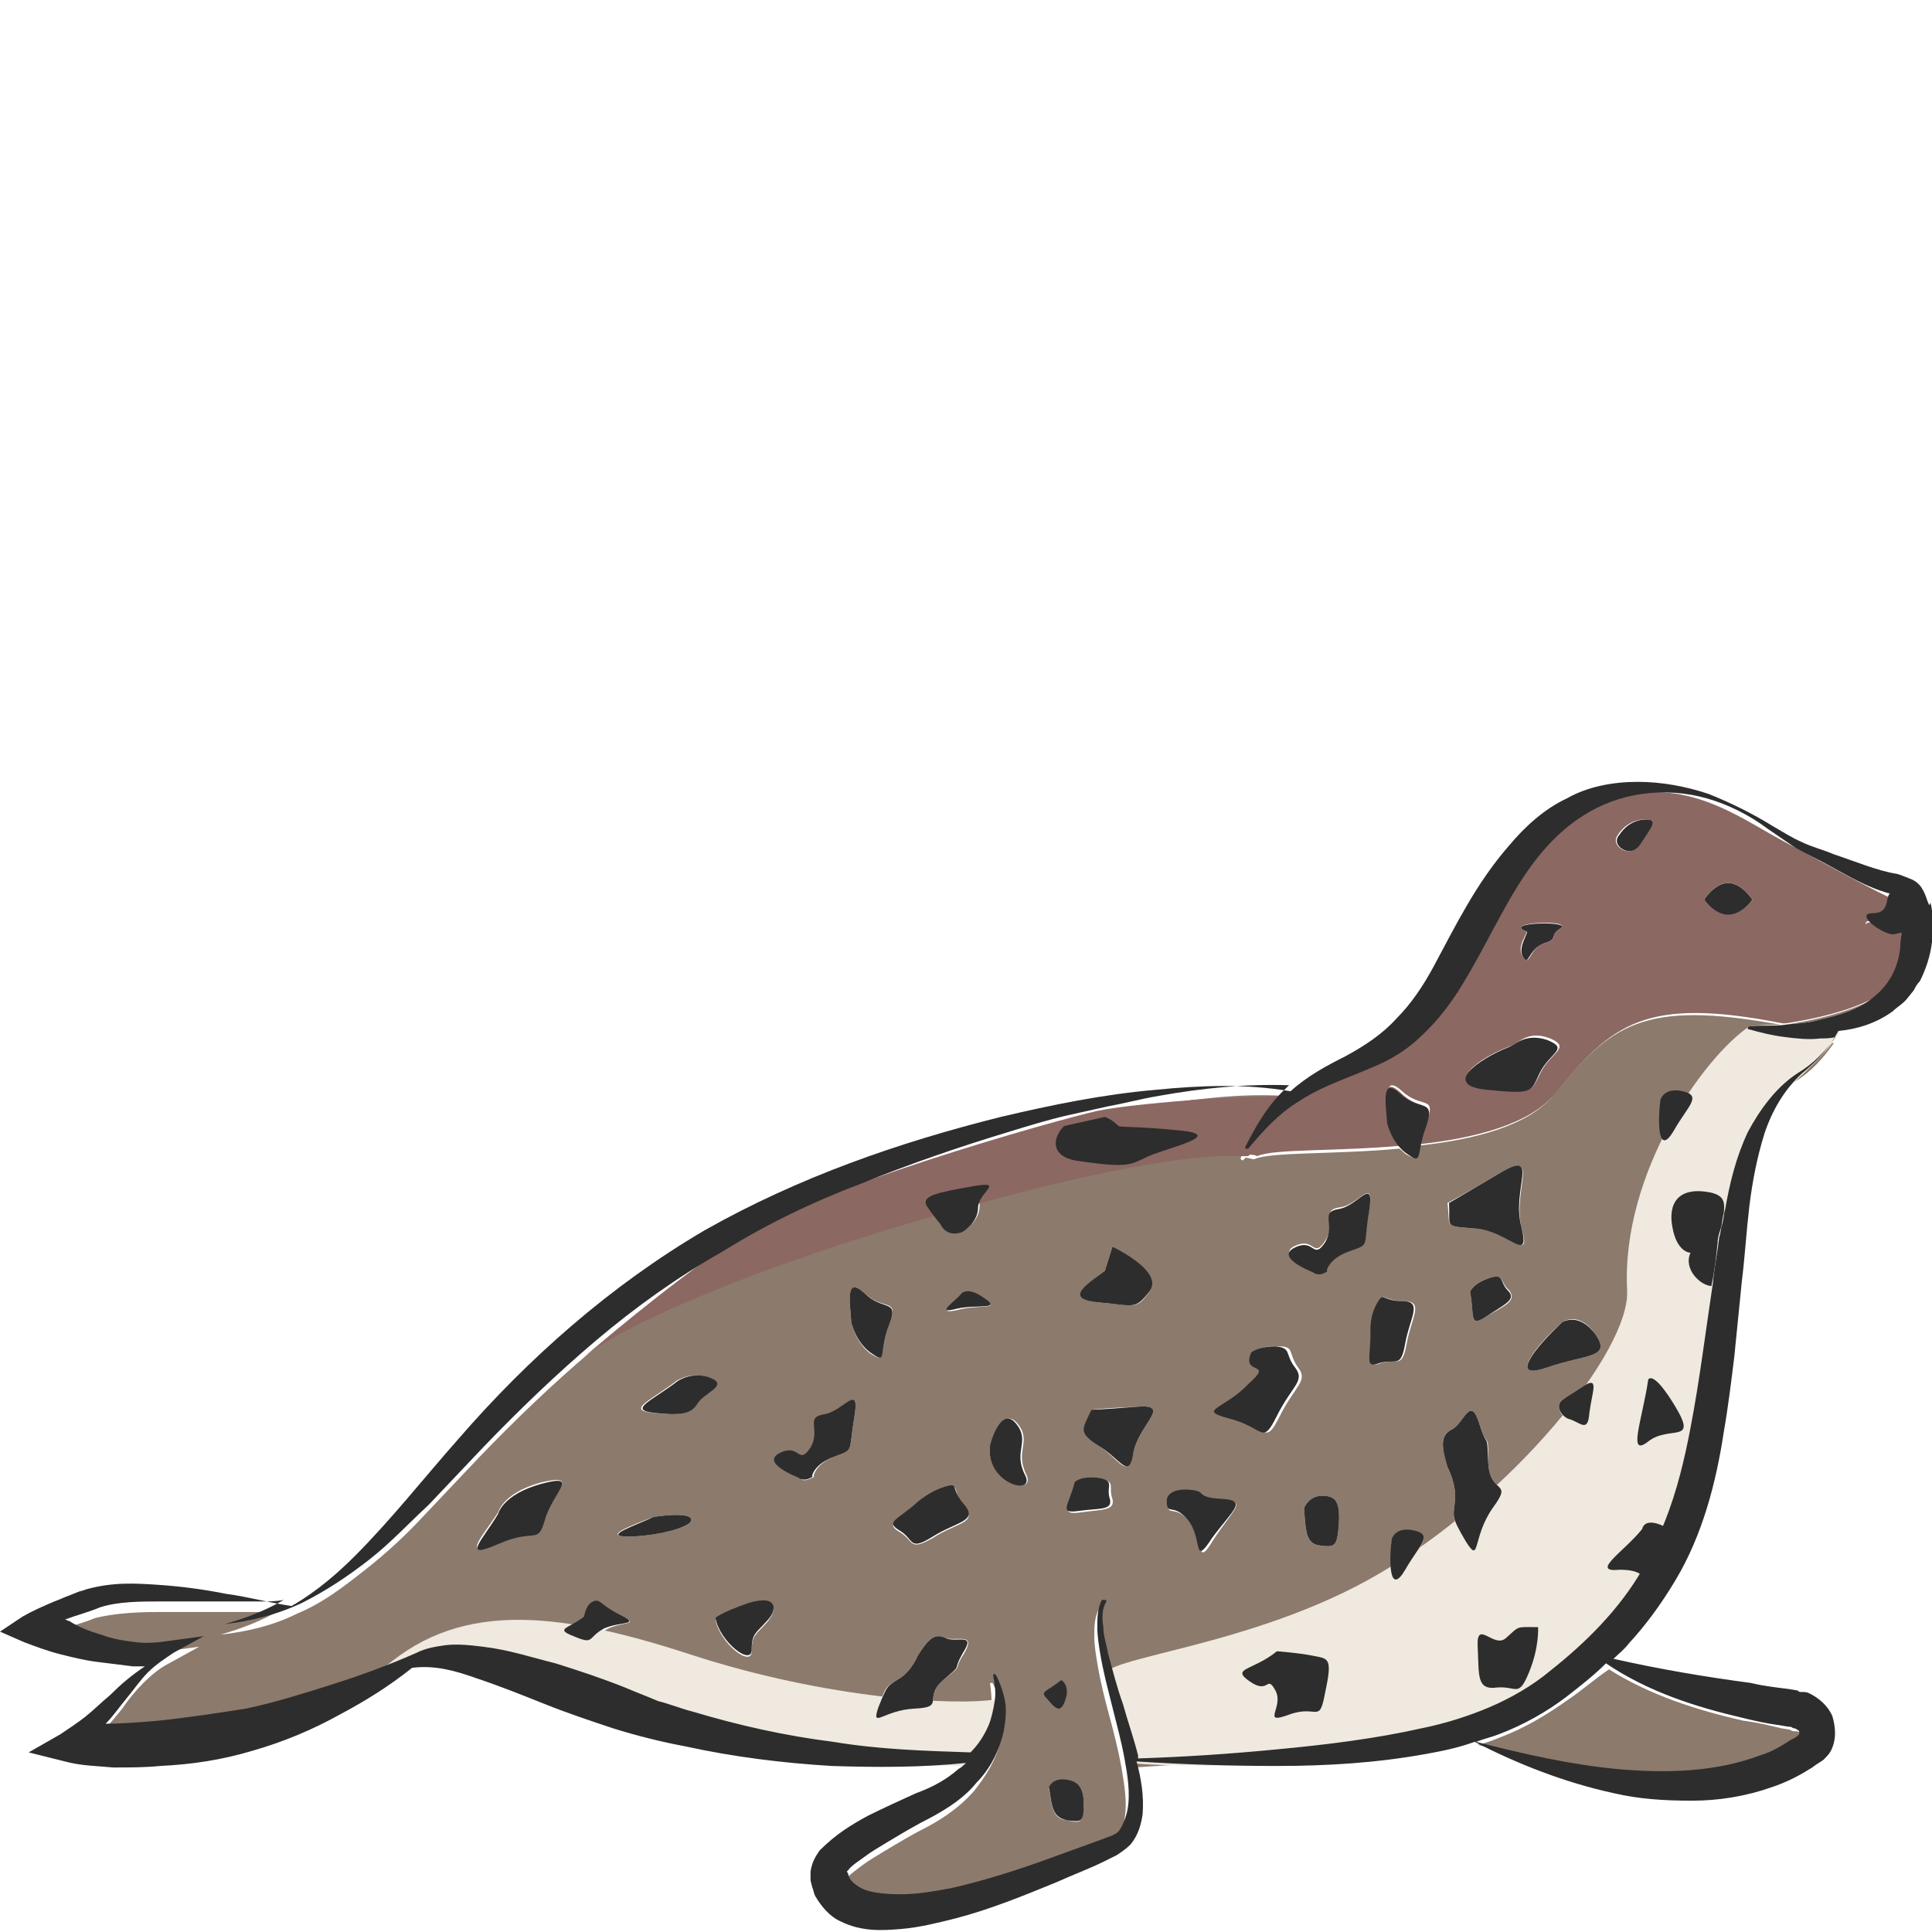 <?xml version="1.0" encoding="utf-8"?>
<!-- Generator: Adobe Illustrator 24.1.2, SVG Export Plug-In . SVG Version: 6.00 Build 0)  -->
<svg version="1.1" id="Layer_1" xmlns="http://www.w3.org/2000/svg" xmlns:xlink="http://www.w3.org/1999/xlink" x="0px" y="0px"
	 viewBox="0 0 128 128" style="enable-background:new 0 0 128 128;" xml:space="preserve">
<style type="text/css">
	.st0{fill:#8C7A6C;}
	.st1{fill:#EFE9DF;}
	.st2{fill:#2D2D2D;}
	.st3{fill:#8C6862;}
	.st4{fill:#835D55;}
</style>
<g>
	<path class="st0" d="M103.9,112.6c-1.4,1-2.9,1.9-4.5,2.5c-0.5,0.2-1,0.4-1.5,0.5c3.1,0.8,6.2,1.5,9.3,1.8c3.3,0.3,6.6,0.2,9.5-0.9
		c0.7-0.3,1.4-0.6,2-1c0.2-0.1,0.3-0.2,0.5-0.3l0.1-0.1c0-0.1,0-0.1,0-0.2c-0.1-0.1-0.1-0.2-0.3-0.2c0,0-0.1,0-0.1,0
		c0,0-0.2,0-0.3-0.1l-0.6-0.1c-0.8-0.2-1.7-0.4-2.5-0.5c-3.1-0.7-6.2-1.7-8.9-3.4C105.7,111.2,104.8,112,103.9,112.6z"/>
	<path class="st0" d="M118.2,68.7c-0.8-0.1-1.5-0.3-2.3-0.5c-0.1,0-0.1-0.1-0.1-0.1c0-0.1,0.1-0.1,0.1-0.1h0
		c0.7-0.1,1.4-0.1,2.1-0.1c-9.2-1.7-11.3,0-15.1,4.7c-1.7,2-5.2,2.9-8.9,3.3c-0.1,0.8-0.1,1-0.8,0.6c-0.2-0.1-0.3-0.3-0.5-0.4
		c-4.3,0.4-8.5,0.2-9.6,0.7c-0.2,0-0.4-0.1-0.6-0.1c0,0,0,0.1-0.1,0.1v0c0,0.1-0.1,0.1-0.2,0c0,0,0-0.1,0-0.1c0,0,0,0,0,0
		c0.7-1.4,1.5-2.8,2.7-3.9c0,0,0.1-0.1,0.1-0.1c0,0,0,0,0-0.1c-1.8-0.1-3.5,0-5.3,0.2h0c-1.1,0.1-2.2,0.3-3.3,0.5
		c-1.1,0.2-2.3,0.4-3.4,0.7c0.3,0.1,0.6,0.3,0.9,0.6c0.1,0.2,1.1,0,4.1,0.3c3,0.3-0.8,1.1-2.1,1.7c-1.4,0.6-1.4,0.8-4.8,0.3
		c-1.8-0.2-1.6-1.4-0.8-2.3c-1.3,0.3-2.6,0.7-3.9,1.1c-3.3,1-6.6,2.1-9.7,3.4c-3.2,1.3-6.3,2.8-9.2,4.5c-2.6,1.5-5,3.3-7.3,5.1
		c0,0,0,0,0,0c-0.3,0.3-0.7,0.5-1,0.8c-2.6,2.2-5.1,4.6-7.5,7.1l-3.6,3.8c-1.2,1.3-2.5,2.5-3.9,3.6c-1.4,1.1-2.8,2.2-4.5,2.9
		c-1.6,0.8-3.3,1.2-5.1,1.4c1.4-0.4,2.7-0.9,3.9-1.6c-0.5,0.1-1,0.1-1.5,0.1c-0.8,0-1.5,0-2.2,0c-1.5,0-3,0-4.4,0
		c-1.4,0-2.9,0.1-4.1,0.4c-0.7,0.3-1.5,0.5-2.4,0.8c0.1,0.1,0.2,0.1,0.3,0.1c0.7,0.3,1.4,0.6,2.2,0.9c0.7,0.2,1.5,0.4,2.3,0.5
		c0.8,0.1,1.5,0,2.3-0.1l2.2-0.3l-2,1.1c-0.6,0.3-1.2,0.8-1.7,1.3c-0.5,0.5-1,1.1-1.4,1.7c-0.4,0.5-0.9,1.1-1.4,1.6
		c1.2,0,2.4-0.1,3.5-0.2c2-0.2,3.9-0.5,5.9-0.8c1.9-0.3,3.8-0.9,5.7-1.6c1.9-0.6,3.7-1.3,5.6-2.1c0.6-0.3,1.3-0.5,1.9-0.5
		c0.9-0.1,1.7,0,2.5,0.1c1.7,0.2,3.2,0.6,4.8,1.1c1.5,0.5,3.1,1,4.6,1.6c0.7,0.3,1.5,0.6,2.2,0.9c0.8,0.2,1.5,0.5,2.3,0.7
		c3,0.9,6.2,1.5,9.3,2c3,0.4,6.1,0.6,9.1,0.7c0.5-0.5,0.9-1.1,1.2-1.8c0.2-0.5,0.4-1,0.4-1.6c0-0.5,0-1.1-0.1-1.7l0,0
		c0-0.1,0-0.1,0.1-0.1c0,0,0.1,0,0.1,0.1c0.3,0.5,0.5,1.1,0.6,1.8c0.1,0.6,0,1.3-0.1,1.9c-0.3,1.3-1,2.4-1.8,3.4
		c-0.9,1-1.9,1.7-3,2.3c-1,0.5-2,1.1-3,1.7c-0.5,0.3-1,0.6-1.4,0.9c-0.4,0.3-0.8,0.6-1.1,0.9c0,0.1-0.1,0.1-0.1,0.1
		c0,0.1,0,0.1,0.1,0.2c0.2,0.3,0.4,0.6,0.7,0.8c0.7,0.4,1.8,0.5,2.8,0.5c1.1,0,2.2-0.2,3.3-0.4c2.2-0.5,4.4-1.2,6.6-2
		c1.1-0.4,2.2-0.8,3.3-1.2l0.8-0.3c0.2-0.1,0.4-0.2,0.5-0.4c0.3-0.3,0.5-0.8,0.5-1.3c0.2-1,0-2.2-0.2-3.4c-0.2-1.1-0.5-2.3-0.8-3.4
		c-0.3-1.1-0.6-2.3-0.8-3.5c-0.1-0.6-0.2-1.2-0.2-1.8c0-0.6,0-1.2,0.3-1.8c0-0.1,0.1-0.1,0.1-0.1c0.1,0,0.1,0.1,0.1,0.2
		c-0.1,0.3-0.2,0.7-0.2,1.1c0,0.2,0,0.4,0,0.6c0.1,0.6,0.2,1.1,0.3,1.7c0.3,1.1,0.6,2.3,1,3.4c0.3,1.1,0.7,2.3,1,3.4
		c0,0.1,0,0.1,0,0.2c3.1-0.2,6.2-0.4,9.2-0.7c3.3-0.3,6.5-0.6,9.6-1.4c1.6-0.4,3.1-0.8,4.5-1.4c1.4-0.6,2.8-1.4,4-2.4
		c2.4-1.9,4.5-4.2,6.1-6.7c-0.3-0.2-0.7-0.4-1.4-0.3c-2,0.1,0.3-1.2,1.5-2.7c0,0,0-0.7,1.4-0.2c0.8-2,1.3-4.1,1.7-6.2
		c0.6-3.2,1-6.5,1.5-9.7c-0.7,0-1.9-1-1.4-2.2c0,0-0.9,0-1.2-1.6c-0.3-1.6,0.4-2.7,2.5-2.3c0.9,0.2,1.1,0.6,1,1.3
		c0.3-1.7,0.8-3.5,1.6-5.1c0.7-1.6,1.8-3,3.3-3.9c1-0.6,1.8-1.5,2.5-2.5c-0.3,0-0.7,0.1-1,0.1C119.8,68.9,119,68.8,118.2,68.7z
		 M99.4,77.7c2.7-1.6,0.8,1.2,1.4,3.6c0.7,2.5-0.7,0.3-3,0.1c-2.2-0.2-1.7,0-1.9-1.7C95.9,79.7,96.7,79.3,99.4,77.7z M98.5,87.2
		c-1.2,0.8-0.8,0-1.1-1.6c0,0,0.1-0.5,1.2-0.9s0.7,0.2,1.4,0.8C100.5,86.2,99.7,86.5,98.5,87.2z M82.9,91.7c1.8-1.6-0.5-0.5,0.2-2.1
		c0,0,0.5-0.5,1.6-0.4c1.1,0,0.6,0.4,1.3,1.4c0.7,0.9-0.2,1.2-1.2,3.2c-1,2-0.8,0.8-3.2,0.2C79.2,93.4,81.1,93.4,82.9,91.7z
		 M76.2,85.5c-0.9,1.3-0.9,1-3.3,0.8c-2.3-0.2-1.1-1.1,0.3-2.1l0.5-1.6C73.7,82.7,77.1,84.2,76.2,85.5z M61.5,79.8
		c-0.4-0.6,0.8-0.9,3-1.3c2.1-0.4,0.6,0.3,0.4,1.2c0,0.1,0,0.1,0,0.2c0,1-1,1.6-1,1.6s-1,0.5-1.5-0.5c0,0-0.2-0.2-0.4-0.5
		C61.8,80.4,61.6,80.1,61.5,79.8z M36.1,100.6c-0.5,1.7-0.7,0.5-3.1,1.6c-2.5,1.1-1.1-0.3,0-2c0,0,0.3-1.3,2.9-2
		C38.5,97.6,36.6,98.9,36.1,100.6z M40.1,108c-1,0.6-0.6,1-1.9,0.5c-1.4-0.6-0.4-0.6,0.6-1.3c0,0,0.1-0.9,0.6-1
		c0.5-0.2,0.4,0.3,1.8,0.9C42.5,107.7,41.1,107.4,40.1,108z M41.6,101.8c-1.9,0,0.7-0.9,1.7-1.3c0,0,2.5-0.4,2.5,0.2
		C45.8,101.2,43.4,101.8,41.6,101.8z M46.1,93c-0.4,0.7-1.2,0.8-2.9,0.6c-1.7-0.2-0.1-0.8,1.6-2.1c0,0,1-0.7,2.2-0.2
		C48.3,91.8,46.5,92.3,46.1,93z M50.8,107.5c-0.7,0.8-1,0.8-1,1.9s-2.1-0.5-2.4-2.1c0,0,0.2-0.4,2.2-1
		C51.6,105.6,51.5,106.7,50.8,107.5z M56.6,93.9c-0.4,2.4,0,2.1-1.3,2.6c-1.3,0.5-1.4,1.3-1.4,1.3s0.2,0-0.3,0.2
		c-0.5,0.2-0.6-0.1-0.6-0.1c-1.2-0.5-2.2-1.2-1.1-1.6c1.2-0.5,1.1,0.9,1.9-0.3c0.8-1.2-0.3-2,1-2.2C55.9,93.5,57,91.5,56.6,93.9z
		 M56.4,87.6c-0.1-1.3-0.4-3.1,0.9-1.9s2.3,0.2,1.6,2.1c-0.7,1.8-0.1,2.6-1.2,1.9C56.7,89,56.4,87.6,56.4,87.6z M63.9,109.5
		c-0.9,1.4,0.1,0.6-1.4,1.8c-1.4,1.2,0.2,1.8-1.9,1.9c-2.1,0.1-2.9,1.4-2.4-0.1c0.5-1.5,0.6-1.4,1.4-1.9c0.8-0.5,1.2-1.5,1.2-1.5
		c0.7-1.1,1.1-1.5,1.8-1.2C63.3,108.8,64.7,108.1,63.9,109.5z M61.8,101.9c-1.6,0.9-1.2,0.2-2.2-0.4s-0.1-0.7,1.2-1.9
		c0,0,0.7-0.7,1.8-1c1.1-0.3,0.4,0.1,1.3,1.3C64.8,100.9,63.3,100.9,61.8,101.9z M63.4,86.8c-1.4,0.3-0.2-0.4,0.3-1
		c0,0,0.3-0.5,1.5,0.3C66.4,86.8,64.8,86.4,63.4,86.8z M65.6,95.7c0,0,0.8-2.6,1.8-1.4c1,1.2-0.2,1.8,0.6,3.4
		C68.7,99.2,65.2,98.2,65.6,95.7z M69.4,112.6c-0.6-0.6,0.1-0.5,0.9-1.3c0,0,0.5,0.3,0.3,1.3C70.3,113.6,69.9,113.2,69.4,112.6z
		 M70.7,120.6c-0.9-0.1-1-0.7-1.2-2.1c0,0,0.3-0.6,1.1-0.5c0.9,0.1,1.2,0.4,1.2,1.6C71.7,120.8,71.6,120.8,70.7,120.6z M71.6,100.2
		c-1.4,0.2-0.8-0.4-0.3-1.9c0,0,0.3-0.4,1.5-0.3s0.6,0.5,0.9,1.3C73.9,100.1,73,100,71.6,100.2z M75.1,96.2
		c-0.4,1.9-0.9,0.5-2.3-0.4c-1.5-0.9-0.9-1.1-0.5-2.4c0,0,0.7-0.1,3-0.2C77.7,93,75.5,94.3,75.1,96.2z M80.4,102
		c-1.2,2-0.6,0-1.6-1.2c-1-1.2-1.5-0.2-1.4-1.3c0-0.2,0.2-0.7,1.5-0.7c1.2,0,0.3,0.5,2.1,0.6C82.7,99.4,81.7,100,80.4,102z
		 M87.8,112c-0.5,2.2-0.6,0.9-2.4,1.5c-1.9,0.7-0.3-0.5-0.9-1.6c-0.6-1.1-0.4,0.3-1.7-0.6c-1.3-0.9,0.2-0.7,1.8-2
		c0,0,1.4,0.1,2.4,0.3C88,109.9,88.3,109.8,87.8,112z M88.7,101c-0.1,1.5-0.3,1.5-1.2,1.4c-0.9-0.1-1-0.7-1.1-2.5
		c0,0,0.3-0.8,1.2-0.8C88.5,99.1,88.8,99.5,88.7,101z M90.7,80.2c-0.4,2.4,0,2.1-1.3,2.6C88,83.2,87.9,84,87.9,84s0.2,0-0.3,0.2
		c-0.5,0.2-0.6-0.1-0.6-0.1c-1.2-0.5-2.2-1.2-1.1-1.6c1.2-0.5,1.1,0.9,1.9-0.3c0.8-1.2-0.3-2,0.9-2.2C90,79.9,91.1,77.8,90.7,80.2z
		 M90.9,88.3c0,0-0.1-1,0.4-1.9c0.4-0.9,0.3-0.2,1.7-0.2c1.4,0,0.5,1.1,0.2,2.8c-0.3,1.7-0.6,1-1.7,1.3C90.5,90.7,90.9,90,90.9,88.3
		z M93.1,104.1c-0.9,1.7-1-0.3-0.9-2c0,0,0.2-0.9,1.5-0.6C95,101.7,94,102.4,93.1,104.1z M97.1,102.1c-1-1.6-0.8-1.6-0.7-2.7
		c0.1-1.1-0.5-2.2-0.5-2.2c-0.4-1.5-0.5-2.1,0.3-2.5c0.8-0.4,1.2-2.3,1.8-0.4c0.6,1.9,0.6,0.4,0.6,2.6c0.1,2.2,1.7,1.1,0.3,3.1
		C97.5,102,98.1,103.8,97.1,102.1z M101.3,110.8c-0.7,1.7-0.7,0.9-2.1,1c-1.3,0.1-1.2-0.9-1.3-2.7c-0.1-1.9,1,0.2,1.9-0.6
		c0.8-0.8,0.6-0.7,2.1-0.7C101.9,107.8,101.9,109.1,101.3,110.8z M105.3,93.6c-0.1,1.4-0.6,0.6-1.4,0.4c0,0-0.5-0.1-0.6-0.7
		c-0.1-0.5,0.3-0.6,1.5-1.4C106,91.1,105.5,92.1,105.3,93.6z M102.5,90.6c-2.6,0.9-0.8-1.4,1-3c0,0,1.1-0.8,2.2,0.8
		C106.8,90,105.1,89.7,102.5,90.6z M111,93.2c1.6,2.5-0.3,1.3-1.8,2.3c-1.4,1.1-0.3-1.4,0-4.1C109.2,91.4,109.4,90.7,111,93.2z
		 M110.9,75c-0.9,1.7-1-0.3-0.9-2c0,0,0.2-0.9,1.5-0.6C112.8,72.6,111.8,73.3,110.9,75z M123.9,66.3c-1.6,0.8-3.7,1.3-5.7,1.6
		c0.7-0.1,1.5-0.1,2.2-0.3C121.7,67.4,123,67,123.9,66.3z"/>
	<path class="st1" d="M115.9,68c-3,2-8.5,9.7-8.1,17.5c0.2,4-7.6,13.6-16.5,18.8c-8.4,4.9-18.7,5.5-18.1,6.8
		c1.2,2.8,1.9,5.3,1.5,5.6c-0.4,0.3,10.1,0.6,15.8-0.5c5.7-1,16-3.7,19.3-11.7c3.3-8,4.3-17.7,4.7-22.1c0.4-4.3,1.9-8.6,3.1-9.6
		s4.3-3.7,4.5-5C120,68.3,115.9,68,115.9,68z"/>
	<path class="st2" d="M113.3,79c-2.1-0.4-2.8,0.7-2.5,2.3C111.1,83,112,83,112,83c-0.5,1.1,0.7,2.2,1.4,2.2c0,0,0-0.1,0-0.1
		c0.2-0.9,0.3-1.8,0.4-2.8c0-0.3,0.1-0.6,0.2-0.9c0.1-0.3,0.1-0.7,0.2-1C114.3,79.6,114.2,79.2,113.3,79z"/>
	<path class="st2" d="M108.8,101.3c-1.2,1.5-3.5,2.9-1.5,2.7c0.7,0,1.1,0.1,1.4,0.3c0.1-0.1,0.1-0.2,0.2-0.3c0.5-0.9,1-1.9,1.3-2.9
		C108.9,100.5,108.8,101.3,108.8,101.3z"/>
	<path class="st2" d="M98.6,96.9c-0.1-2.2,0-0.7-0.6-2.6c-0.6-1.9-1,0-1.8,0.4c-0.8,0.4-0.7,1.1-0.3,2.5c0,0,0.6,1.1,0.5,2.2
		c-0.1,1.1-0.3,1,0.7,2.7c1,1.6,0.4-0.2,1.8-2.2C100.3,98,98.7,99.1,98.6,96.9z"/>
	<path class="st2" d="M93.1,89c0.3-1.7,1.2-2.8-0.2-2.8s-1.2-0.7-1.7,0.2s-0.4,1.9-0.4,1.9c0,1.7-0.4,2.4,0.6,2
		C92.5,90,92.8,90.7,93.1,89z"/>
	<path class="st2" d="M88.7,80.1c-1.3,0.2-0.2,1-0.9,2.2c-0.8,1.2-0.7-0.2-1.9,0.3c-1.2,0.5-0.1,1.2,1.1,1.7c0,0,0.2,0.2,0.6,0.1
		c0.5-0.2,0.3-0.2,0.3-0.2s0.1-0.8,1.5-1.3s0.9-0.2,1.3-2.6C91.1,77.8,90,79.9,88.7,80.1z"/>
	<path class="st2" d="M81.5,94c2.3,0.6,2.1,1.8,3.1-0.2c1-2,1.9-2.3,1.2-3.2c-0.7-0.9-0.2-1.3-1.3-1.4c-1.1,0-1.6,0.4-1.6,0.4
		c-0.7,1.6,1.6,0.5-0.2,2.1C81.1,93.4,79.2,93.4,81.5,94z"/>
	<path class="st2" d="M87.6,99.1c-0.9,0-1.2,0.8-1.2,0.8c0.1,1.8,0.2,2.4,1.1,2.5c0.9,0.1,1.1,0.1,1.2-1.4
		C88.8,99.5,88.5,99.1,87.6,99.1z"/>
	<path class="st2" d="M70.6,117.9c-0.9-0.1-1.1,0.5-1.1,0.5c0.2,1.5,0.3,2,1.2,2.2c0.9,0.1,1.1,0.2,1.1-1.1
		C71.8,118.4,71.4,118,70.6,117.9z"/>
	<path class="st2" d="M97.8,81.4c2.2,0.2,3.6,2.4,3-0.1c-0.7-2.5,1.3-5.2-1.4-3.6c-2.7,1.6-3.4,2-3.4,2
		C96.1,81.4,95.6,81.2,97.8,81.4z"/>
	<path class="st2" d="M87,109.7c-1-0.2-2.4-0.3-2.4-0.3c-1.6,1.3-3.1,1.1-1.8,2c1.3,0.9,1.1-0.5,1.7,0.6c0.6,1.1-1,2.3,0.9,1.6
		c1.9-0.7,2,0.7,2.4-1.5C88.3,109.8,88,109.9,87,109.7z"/>
	<path class="st2" d="M80.9,99.3c-1.8-0.1-0.8-0.5-2.1-0.6s-1.5,0.5-1.5,0.7c0,1.1,0.4,0.1,1.4,1.3c1,1.2,0.3,3.2,1.6,1.2
		C81.7,100,82.7,99.4,80.9,99.3z"/>
	<path class="st2" d="M99.8,108.5c-0.8,0.8-2-1.3-1.9,0.6c0.1,1.9-0.1,2.9,1.3,2.7c1.3-0.1,1.4,0.7,2.1-1c0.7-1.7,0.6-3,0.6-3
		C100.4,107.8,100.7,107.7,99.8,108.5z"/>
	<path class="st2" d="M93.7,101.4c-1.3-0.3-1.5,0.6-1.5,0.6c-0.2,1.7-0.1,3.7,0.9,2C94,102.4,95,101.7,93.7,101.4z"/>
	<path class="st2" d="M103.5,87.6c-1.8,1.7-3.6,3.9-1,3c2.6-0.9,4.3-0.6,3.2-2.2C104.6,86.9,103.5,87.6,103.5,87.6z"/>
	<path class="st2" d="M111.5,72.3c-1.3-0.3-1.5,0.6-1.5,0.6c-0.2,1.7-0.1,3.7,0.9,2C111.8,73.3,112.8,72.6,111.5,72.3z"/>
	<path class="st2" d="M104.8,91.9c-1.2,0.8-1.6,0.9-1.5,1.4c0.1,0.5,0.6,0.7,0.6,0.7c0.8,0.2,1.3,1,1.4-0.4
		C105.5,92.1,106,91.1,104.8,91.9z"/>
	<path class="st2" d="M98.6,84.7c-1.1,0.4-1.2,0.9-1.2,0.9c0.3,1.6-0.1,2.4,1.1,1.6s2-1.1,1.4-1.7S99.7,84.3,98.6,84.7z"/>
	<path class="st2" d="M62.6,98.5c-1,0.3-1.8,1-1.8,1c-1.3,1.2-2.2,1.3-1.2,1.9c1,0.6,0.6,1.4,2.2,0.4s3-1,2.1-2.1
		C62.9,98.6,63.6,98.2,62.6,98.5z"/>
	<path class="st2" d="M54.6,93.7c-1.3,0.2-0.2,1-0.9,2.2c-0.8,1.2-0.7-0.2-1.9,0.3c-1.2,0.5-0.1,1.2,1.1,1.7c0,0,0.2,0.2,0.6,0.1
		c0.5-0.2,0.3-0.2,0.3-0.2s0.1-0.8,1.5-1.3c1.3-0.5,0.9-0.2,1.3-2.6C57,91.5,55.9,93.5,54.6,93.7z"/>
	<path class="st2" d="M75.3,93.2c-2.4,0.2-3,0.2-3,0.2c-0.5,1.2-1,1.5,0.5,2.4c1.5,0.9,2,2.3,2.3,0.4C75.5,94.3,77.7,93,75.3,93.2z"
		/>
	<path class="st2" d="M72.7,97.9c-1.2-0.1-1.5,0.3-1.5,0.3c-0.4,1.6-1.1,2.1,0.3,1.9c1.4-0.2,2.3,0,2-0.9
		C73.3,98.4,73.9,98.1,72.7,97.9z"/>
	<path class="st2" d="M58.9,87.8c0.7-1.8-0.4-0.9-1.6-2.1c-1.3-1.2-1,0.5-0.9,1.9c0,0,0.3,1.4,1.4,2.1
		C58.8,90.4,58.2,89.6,58.9,87.8z"/>
	<path class="st2" d="M72.9,86.3c2.3,0.2,2.3,0.5,3.3-0.8c0.9-1.3-2.5-2.9-2.5-2.9l-0.5,1.6C71.8,85.2,70.5,86.1,72.9,86.3z"/>
	<path class="st2" d="M67.3,94.3c-1-1.2-1.7,1.4-1.7,1.4c-0.4,2.6,3.1,3.5,2.3,2C67.1,96.1,68.3,95.5,67.3,94.3z"/>
	<path class="st2" d="M109.2,91.4c-0.4,2.7-1.4,5.2,0,4.1c1.4-1.1,3.3,0.2,1.8-2.3S109.2,91.4,109.2,91.4z"/>
	<path class="st2" d="M70.6,112.6c0.3-1-0.3-1.3-0.3-1.3c-0.9,0.8-1.5,0.7-0.9,1.3C69.9,113.2,70.3,113.6,70.6,112.6z"/>
	<path class="st2" d="M108.9,54.3c-1.1,0.1-1.6,1-1.6,1c-0.7,0.7,0.8,1.7,1.5,0.6S110,54.2,108.9,54.3z"/>
	<path class="st2" d="M100.9,63.4c0.4,0.7,0.3-0.5,1.4-0.9c1-0.3,0.3-0.5,1.1-1c0.8-0.5-3.9-0.4-2.3,0.2
		C101.4,61.7,100.5,62.7,100.9,63.4z"/>
	<path class="st2" d="M43.3,100.5c-1,0.5-3.5,1.3-1.7,1.3s4.2-0.6,4.2-1.1C45.8,100.1,43.3,100.5,43.3,100.5z"/>
	<path class="st2" d="M47.1,91.3c-1.2-0.5-2.2,0.2-2.2,0.2c-1.7,1.3-3.3,1.9-1.6,2.1c1.7,0.2,2.5,0.1,2.9-0.6S48.3,91.8,47.1,91.3z"
		/>
	<path class="st2" d="M49.6,106.2c-2,0.7-2.2,1-2.2,1c0.3,1.6,2.4,3.2,2.4,2.1s0.3-1.1,1-1.9C51.5,106.7,51.6,105.6,49.6,106.2z"/>
	<path class="st2" d="M35.9,98.3c-2.6,0.7-2.9,2-2.9,2c-1,1.7-2.5,3.1,0,2c2.5-1.1,2.6,0.1,3.1-1.6C36.6,98.9,38.5,97.6,35.9,98.3z"
		/>
	<path class="st2" d="M65.2,86c-1.1-0.8-1.5-0.3-1.5-0.3c-0.5,0.6-1.8,1.4-0.3,1C64.8,86.4,66.4,86.8,65.2,86z"/>
	<path class="st2" d="M98.4,72.3c3.1,0.3,3,0.1,3.6-1.2c0.7-1.4,2-1.6,0.5-2.2c-1.5-0.5-2.2,0.4-2.6,0.5
		C98.1,70.1,95.3,72,98.4,72.3z"/>
	<path class="st2" d="M114.5,58.5c-0.9,0-1.6,1.1-1.6,1.1s0.7,1.1,1.6,1.1c0.9,0,1.6-1.1,1.6-1.1S115.4,58.5,114.5,58.5z"/>
	<path class="st3" d="M123.9,66.3c0.1-0.1,0.2-0.2,0.3-0.2c1-0.8,1.6-2,1.7-3.3c0-0.1,0-0.3,0-0.4c-0.2,0.1-0.3,0.1-0.5,0.1
		c-0.8,0-2.6-1.4-1.4-1.4c1.1,0,0.8-1,1.1-1.3c-1.6-0.4-2.9-1.2-4.1-1.9c-0.7-0.4-1.3-0.7-2.1-1.1c-0.7-0.4-1.3-0.9-1.9-1.3
		c-1.3-0.8-2.6-1.5-4-2c-1.4-0.4-2.9-0.5-4.3-0.3c-2.9,0.4-5.3,2.1-7,4.3c-1.8,2.3-3,5.1-4.6,7.8c-0.8,1.4-1.8,2.7-3,3.9
		c-0.6,0.6-1.3,1.1-2,1.5c-0.7,0.4-1.5,0.7-2.2,1c-1.5,0.5-2.8,1-4,1.9c-1.2,0.8-2.2,1.9-3.2,3c-0.1,0-0.2,0-0.3,0
		c-3.5-0.2-10.2,1.1-17.4,3.1c-1,0.3-1.9,0.5-2.9,0.8c-8.5,2.4-17.1,5.6-21.6,8.2c0,0,0,0,0,0c-0.7,0.4-1.3,0.8-1.8,1.2
		c0.6-0.5,5.2-4.5,9.9-7.7c5-3.4,21.4-8,24.1-8.6c1.4-0.3,4.5-0.6,7.4-0.8h0c2.2-0.1,4.2-0.2,5.2-0.2c0.2,0,0.3,0,0.4,0
		c0.8-0.4,3.7-1.6,5.1-2.4c2.8-1.8,10.1-14.8,15.3-17c5.2-2.1,9,0.9,12,2.5c3,1.6,5.2,2.9,8.4,4.4C127.8,63.2,126.4,65.1,123.9,66.3
		z"/>
	<path class="st1" d="M65.9,112.6c-2.6,0.4-11,0-20.2-3c-9.2-3-15.6-3.5-20.7,1.3c4.2-1,7.7-1.6,11.2,0.8c3.6,2.4,14.7,4.6,18.7,4.9
		s10.5,0.5,10.4,0.4S65.9,112.6,65.9,112.6z"/>
	<path class="st2" d="M62.6,108.5c-0.7-0.3-1.1,0.1-1.8,1.2c0,0-0.4,1-1.2,1.5c-0.8,0.5-0.8,0.4-1.4,1.9c-0.5,1.5,0.3,0.2,2.4,0.1
		c2.1-0.1,0.5-0.7,1.9-1.9c1.4-1.2,0.5-0.4,1.3-1.8C64.7,108.1,63.3,108.9,62.6,108.5z"/>
	<path class="st2" d="M41.1,107c-1.4-0.7-1.3-1.1-1.8-0.9c-0.5,0.2-0.6,1-0.6,1c-1,0.8-2,0.8-0.7,1.3c1.4,0.6,0.9,0.1,2-0.5
		C41.1,107.4,42.5,107.7,41.1,107z"/>
	<path class="st3" d="M125.4,62.4c-0.8,0-2.6-1.4-1.4-1.4c1.1,0,0.8-1,1.1-1.3c-1.6-0.4-2.9-1.2-4.1-1.9c-0.7-0.4-1.3-0.7-2.1-1.1
		c-0.7-0.4-1.3-0.9-1.9-1.3c-1.3-0.8-2.6-1.5-4-2c-1.4-0.4-2.9-0.5-4.3-0.3c-2.9,0.4-5.3,2.1-7,4.3c-1.8,2.3-3,5.1-4.6,7.8
		c-0.8,1.4-1.8,2.7-3,3.9c-0.6,0.6-1.3,1.1-2,1.5c-0.7,0.4-1.5,0.7-2.2,1c-1.5,0.5-2.8,1-4,1.9c-1.2,0.8-2.2,1.9-3.2,3
		c0.2,0,0.4,0,0.6,0.1c1-0.5,5.2-0.3,9.6-0.7c-0.6-0.7-0.9-1.7-0.9-1.7c-0.1-1.3-0.4-3.1,0.9-1.9c1.3,1.2,2.3,0.2,1.6,2.1
		c-0.2,0.5-0.3,1-0.4,1.4c3.6-0.4,7.2-1.3,8.9-3.3c3.8-4.7,6-6.5,15.1-4.7c0.1,0,0.1,0,0.2,0c2-0.3,4.1-0.8,5.7-1.6
		c0.1-0.1,0.2-0.2,0.3-0.2c1-0.8,1.6-2,1.7-3.3c0-0.1,0-0.3,0-0.4C125.8,62.4,125.6,62.4,125.4,62.4z M102.1,71
		c-0.7,1.4-0.5,1.5-3.6,1.2c-3.1-0.3-0.4-2.2,1.6-2.9c0.4-0.1,1.1-1.1,2.6-0.5C104.1,69.4,102.8,69.7,102.1,71z M103.4,61.5
		c-0.8,0.5-0.1,0.7-1.1,1c-1,0.3-0.9,1.6-1.4,0.9s0.4-1.6,0.2-1.7C99.5,61.1,104.2,60.9,103.4,61.5z M108.7,55.9
		c-0.7,1.1-2.1,0.1-1.5-0.6c0,0,0.5-0.9,1.6-1C110,54.2,109.4,54.8,108.7,55.9z M114.5,60.6c-0.9,0-1.6-1-1.6-1s0.7-1.1,1.6-1.1
		c0.9,0,1.6,1.1,1.6,1.1S115.4,60.6,114.5,60.6z"/>
	<path class="st4" d="M94.4,74.6c-0.2,0.5-0.3,1-0.4,1.4C93.6,76,93.2,76,92.8,76c-0.6-0.7-0.9-1.7-0.9-1.7
		c-0.1-1.3-0.4-3.1,0.9-1.9C94.1,73.7,95.1,72.7,94.4,74.6z"/>
	<path class="st4" d="M118,67.9c0.1,0,0.1,0,0.2,0C118.2,67.9,118.1,67.9,118,67.9C118.1,67.9,118,67.9,118,67.9z"/>
	<path class="st2" d="M127.7,59.7c-0.1-0.3-0.2-0.6-0.4-0.9c-0.2-0.3-0.5-0.5-0.8-0.6c-0.2-0.1-0.3-0.1-0.5-0.2l-0.3-0.1
		c-1.3-0.2-2.7-0.8-4.2-1.3c-0.7-0.3-1.5-0.5-2.1-0.8c-0.7-0.3-1.3-0.7-2-1.1c-1.3-0.8-2.7-1.5-4.2-2.1c-1.5-0.5-3.1-0.8-4.7-0.8
		c-1.6,0-3.3,0.3-4.7,1.1c-1.5,0.7-2.8,1.9-3.8,3.1c-2.2,2.5-3.6,5.4-5,8c-0.7,1.3-1.5,2.5-2.5,3.5c-0.9,1-2.1,1.8-3.4,2.5
		c-1.2,0.6-2.5,1.3-3.6,2.3c-2.9-0.5-5.9-0.4-8.9-0.1c-3.5,0.3-6.9,1-10.3,1.8c-6.8,1.7-13.4,4-19.6,7.5C40.4,85.2,35,90,30.4,95.3
		c-2.3,2.6-4.5,5.4-6.9,7.8c-1.2,1.2-2.5,2.3-4,3.2c-0.1,0-0.1,0.1-0.2,0.1c-1.4-0.2-2.8-0.6-4.3-0.8c-1.5-0.3-3-0.5-4.5-0.6
		c-1.5-0.1-3-0.2-4.8,0.3c-0.2,0.1-0.4,0.1-0.6,0.2l-0.5,0.2c-0.3,0.1-0.7,0.3-1,0.4c-0.7,0.3-1.4,0.6-2.1,1L0,108.1l1.6,0.7
		c0.8,0.3,1.6,0.6,2.4,0.8c0.8,0.2,1.6,0.4,2.4,0.5c0.8,0.1,1.6,0.2,2.4,0.3c0.3,0,0.5,0,0.8,0c-0.9,0.6-1.6,1.2-2.3,1.9
		c-0.6,0.5-1.1,1-1.6,1.4c-0.5,0.4-1.1,0.8-1.7,1.2l-2.1,1.2l2.4,0.6c1.1,0.3,2.2,0.3,3.2,0.4c1.1,0,2.1,0,3.1-0.1
		c2.1-0.1,4.1-0.4,6.1-1c2.1-0.6,4-1.4,5.8-2.4c1.7-0.9,3.3-1.9,4.8-3.1c1.5-0.2,2.9,0.2,4.3,0.7c1.5,0.5,3,1.1,4.5,1.7
		c1.5,0.6,3,1.1,4.5,1.6c1.6,0.5,3.2,0.9,4.8,1.2c3.2,0.7,6.4,1.1,9.7,1.3c3,0.1,6,0.1,8.9-0.2c-0.1,0.1-0.3,0.3-0.5,0.4
		c-0.8,0.7-1.7,1.2-2.8,1.6c-1.1,0.5-2.2,1-3.2,1.5c-1.1,0.6-2.1,1.2-3.2,2.3c-0.2,0.3-0.5,0.7-0.6,1.4c0,0.2,0,0.4,0,0.5
		c0,0.2,0.1,0.4,0.1,0.5c0.1,0.2,0.1,0.4,0.2,0.6c0.4,0.7,1,1.4,1.7,1.7c1.4,0.7,2.8,0.6,4,0.5c1.2-0.1,2.4-0.4,3.6-0.7
		c2.3-0.6,4.5-1.5,6.7-2.4c1.1-0.5,2.2-0.9,3.2-1.4l0.8-0.4c0.3-0.2,0.6-0.4,0.9-0.7c0.5-0.6,0.7-1.3,0.8-2c0.1-1.2-0.1-2.4-0.4-3.5
		c3.1,0.2,6.2,0.3,9.3,0.3c3.3,0,6.6-0.2,9.9-0.8c1.1-0.2,2.1-0.4,3.2-0.8c2.9,1.5,6,2.7,9.2,3.4c1.7,0.4,3.4,0.5,5.2,0.5
		c1.8,0,3.6-0.3,5.3-0.9c0.9-0.3,1.7-0.7,2.5-1.2c0.2-0.1,0.4-0.3,0.6-0.4l0.3-0.2c0.2-0.2,0.4-0.4,0.5-0.6c0.4-0.8,0.3-1.6,0.1-2.3
		c-0.3-0.7-0.9-1.2-1.5-1.5c-0.2-0.1-0.3-0.1-0.5-0.1c-0.2,0-0.2,0-0.3-0.1l-0.6-0.1c-0.8-0.1-1.7-0.2-2.5-0.4c-3-0.4-6-0.9-9.1-1.6
		c0.3-0.3,0.7-0.6,1-1c1.2-1.3,2.2-2.7,3.1-4.2c1.8-3,2.7-6.5,3.2-9.8c0.3-1.7,0.5-3.4,0.7-5l0.5-5c0.2-1.6,0.3-3.3,0.5-5
		c0.2-1.6,0.5-3.2,1-4.8c0.5-1.5,1.3-2.9,2.5-4c1-0.8,1.8-1.7,2.4-2.8c1.2-0.1,2.5-0.5,3.6-1.3c0.3-0.3,0.7-0.5,1-0.9l0.4-0.5
		c0.1-0.2,0.2-0.4,0.4-0.6c0.4-0.8,0.7-1.7,0.8-2.6c0.1-0.9,0.1-1.8-0.1-2.6C127.8,60.1,127.8,59.9,127.7,59.7z M115.4,113.8
		c0.8,0.2,1.7,0.4,2.5,0.5l0.6,0.1c0.1,0,0.2,0,0.3,0.1c0,0,0.1,0,0.1,0c0.2,0.1,0.2,0.1,0.3,0.2c0,0.1,0,0.1,0,0.2l-0.1,0.1
		c-0.1,0.1-0.3,0.2-0.5,0.3c-0.6,0.4-1.3,0.8-2,1c-2.9,1.1-6.2,1.2-9.5,0.9c-3.1-0.3-6.2-1-9.3-1.8c0.5-0.2,1-0.3,1.5-0.5
		c1.6-0.6,3.2-1.5,4.5-2.5c0.9-0.7,1.8-1.4,2.6-2.2C109.2,112.1,112.4,113.1,115.4,113.8z M125.9,62.7c-0.1,1.3-0.7,2.5-1.7,3.3
		c-1,0.9-2.4,1.3-3.8,1.6c-0.7,0.2-1.5,0.2-2.2,0.3c-0.7,0.1-1.5,0-2.3,0.1l0,0c0,0-0.1,0-0.1,0.1c0,0.1,0,0.1,0.1,0.1
		c0.7,0.2,1.5,0.4,2.3,0.5c0.8,0.1,1.6,0.2,2.4,0.1c0.3,0,0.7,0,1-0.1c-0.7,1-1.5,1.8-2.5,2.4c-1.4,0.9-2.5,2.4-3.3,3.9
		c-0.8,1.7-1.2,3.4-1.5,5.1c-0.1,0.3-0.1,0.7-0.2,1c-0.1,0.3-0.1,0.6-0.2,0.9c-0.1,0.9-0.3,1.9-0.4,2.8c0,0,0,0.1,0,0.1
		c-0.5,3.3-0.9,6.6-1.5,9.7c-0.4,2.1-0.9,4.2-1.7,6.2c-0.4,1-0.8,2-1.3,2.9c-0.1,0.1-0.1,0.2-0.2,0.3c-1.5,2.6-3.7,4.8-6.1,6.7
		c-1.2,1-2.6,1.8-4,2.4c-1.4,0.6-3,1.1-4.5,1.4c-3.1,0.7-6.4,1.1-9.6,1.4c-3.1,0.3-6.1,0.5-9.2,0.6c0-0.1,0-0.1,0-0.2
		c-0.3-1.2-0.7-2.3-1-3.4c-0.4-1.1-0.7-2.3-1-3.4c-0.1-0.6-0.3-1.1-0.3-1.7c-0.1-0.6-0.1-1.2,0.2-1.7l0,0c0-0.1,0-0.1-0.1-0.1
		c-0.1,0-0.1,0-0.2,0c-0.3,0.6-0.3,1.2-0.3,1.8c0,0.6,0.1,1.2,0.2,1.8c0.2,1.2,0.5,2.3,0.8,3.5c0.3,1.2,0.6,2.3,0.8,3.4
		c0.2,1.1,0.4,2.3,0.2,3.4c-0.1,0.5-0.3,1-0.5,1.3c-0.1,0.2-0.3,0.3-0.5,0.4l-0.8,0.3c-1.1,0.4-2.2,0.8-3.3,1.2
		c-2.2,0.8-4.4,1.5-6.6,2c-1.1,0.2-2.2,0.4-3.3,0.4c-1.1,0-2.2-0.1-2.8-0.5c-0.3-0.2-0.6-0.4-0.7-0.8c0,0,0-0.1-0.1-0.2
		c0,0,0.1-0.1,0.1-0.1c0.2-0.3,0.7-0.6,1.1-0.9c0.4-0.3,0.9-0.6,1.4-0.9c1-0.6,2-1.2,3-1.7c1.1-0.6,2.2-1.3,3-2.3
		c0.9-0.9,1.5-2.1,1.8-3.4c0.1-0.6,0.2-1.3,0.1-1.9c-0.1-0.6-0.3-1.2-0.6-1.8c0,0-0.1-0.1-0.1-0.1c-0.1,0-0.1,0.1-0.1,0.1l0,0
		c0.1,0.6,0.2,1.1,0.1,1.7c-0.1,0.6-0.2,1.1-0.4,1.6c-0.3,0.7-0.7,1.3-1.2,1.8c-3.1-0.1-6.1-0.2-9.1-0.7c-3.2-0.4-6.3-1.1-9.3-2
		c-0.8-0.2-1.5-0.5-2.3-0.7c-0.7-0.3-1.5-0.6-2.2-0.9c-1.5-0.6-3-1.1-4.6-1.6c-1.6-0.4-3.1-0.9-4.8-1.1c-0.8-0.1-1.7-0.2-2.5-0.1
		c-0.7,0.1-1.3,0.2-1.9,0.5c-1.8,0.8-3.7,1.5-5.6,2.1c-1.9,0.6-3.8,1.2-5.7,1.6c-1.9,0.3-3.9,0.6-5.8,0.8c-1.2,0.1-2.4,0.2-3.5,0.2
		c0.5-0.5,0.9-1.1,1.4-1.7c0.5-0.6,0.9-1.2,1.4-1.7c0.5-0.5,1.1-0.9,1.7-1.3l2-1.1l-2.2,0.3c-0.7,0.1-1.5,0.2-2.3,0.1
		c-0.8-0.1-1.5-0.2-2.3-0.5c-0.7-0.2-1.5-0.5-2.1-0.9c-0.1,0-0.2-0.1-0.3-0.1c0.8-0.3,1.6-0.5,2.3-0.8c1.2-0.4,2.7-0.4,4.1-0.4
		c1.5,0,2.9,0,4.4,0c0.7,0,1.5,0,2.2,0c0.5,0,1,0,1.5-0.1c-1.2,0.7-2.5,1.2-3.9,1.6c1.7-0.2,3.4-0.6,5.1-1.4
		c1.6-0.8,3.1-1.8,4.5-2.9c1.4-1.1,2.6-2.4,3.9-3.6l3.6-3.8c2.4-2.5,4.9-4.9,7.5-7.1c2.6-2.2,5.4-4.2,8.4-5.9c2.9-1.8,6-3.3,9.2-4.5
		c3.2-1.3,6.4-2.4,9.7-3.4c1.3-0.4,2.6-0.8,3.9-1.1c0.9-0.2,1.8-0.4,2.7-0.6c1.1-0.2,2.2-0.5,3.4-0.7c2.8-0.5,5.7-0.8,8.6-0.7
		c-0.1,0.1-0.1,0.1-0.2,0.2c-1.2,1.1-2,2.5-2.7,3.9c0,0,0,0.1,0,0.1c0,0,0.1,0,0.2,0l0,0c1-1.2,2-2.3,3.3-3.1c1.2-0.8,2.5-1.3,4-1.9
		c0.7-0.3,1.5-0.6,2.2-1c0.7-0.4,1.4-0.9,2-1.5c1.2-1.1,2.2-2.5,3-3.9c1.6-2.7,2.8-5.5,4.6-7.8c1.8-2.3,4.1-3.9,7-4.3
		c1.4-0.2,2.9-0.1,4.3,0.3c1.4,0.4,2.8,1.1,4,2c0.6,0.4,1.3,0.9,1.9,1.3c0.7,0.4,1.4,0.7,2.1,1.1c1.3,0.7,2.6,1.5,4.1,1.9
		c-0.3,0.3,0,1.3-1.1,1.3c-1.3,0,0.6,1.4,1.3,1.4c0.2,0,0.4-0.1,0.6-0.1C125.9,62.4,125.9,62.6,125.9,62.7z"/>
	<path class="st2" d="M92.8,72.5c-1.3-1.2-1,0.5-0.9,1.9c0,0,0.3,1.4,1.4,2.1c1,0.7,0.5-0.1,1.2-1.9C95.1,72.7,94.1,73.7,92.8,72.5z
		"/>
	<path class="st2" d="M62.3,81.1c0.5,1,1.5,0.5,1.5,0.5s1-0.6,1-1.6c0-1,1.9-1.8-0.4-1.4c-2.2,0.4-3.4,0.6-3,1.3
		C61.8,80.5,62.3,81.1,62.3,81.1z"/>
	<path class="st2" d="M71.3,76.9c3.5,0.5,3.5,0.3,4.8-0.3c1.4-0.6,5.1-1.4,2.1-1.7c-3-0.3-3.9-0.2-4.1-0.3c-0.3-0.3-0.6-0.5-0.9-0.6
		c-0.9,0.2-1.8,0.4-2.7,0.6C69.7,75.4,69.6,76.6,71.3,76.9z"/>
</g>
</svg>
